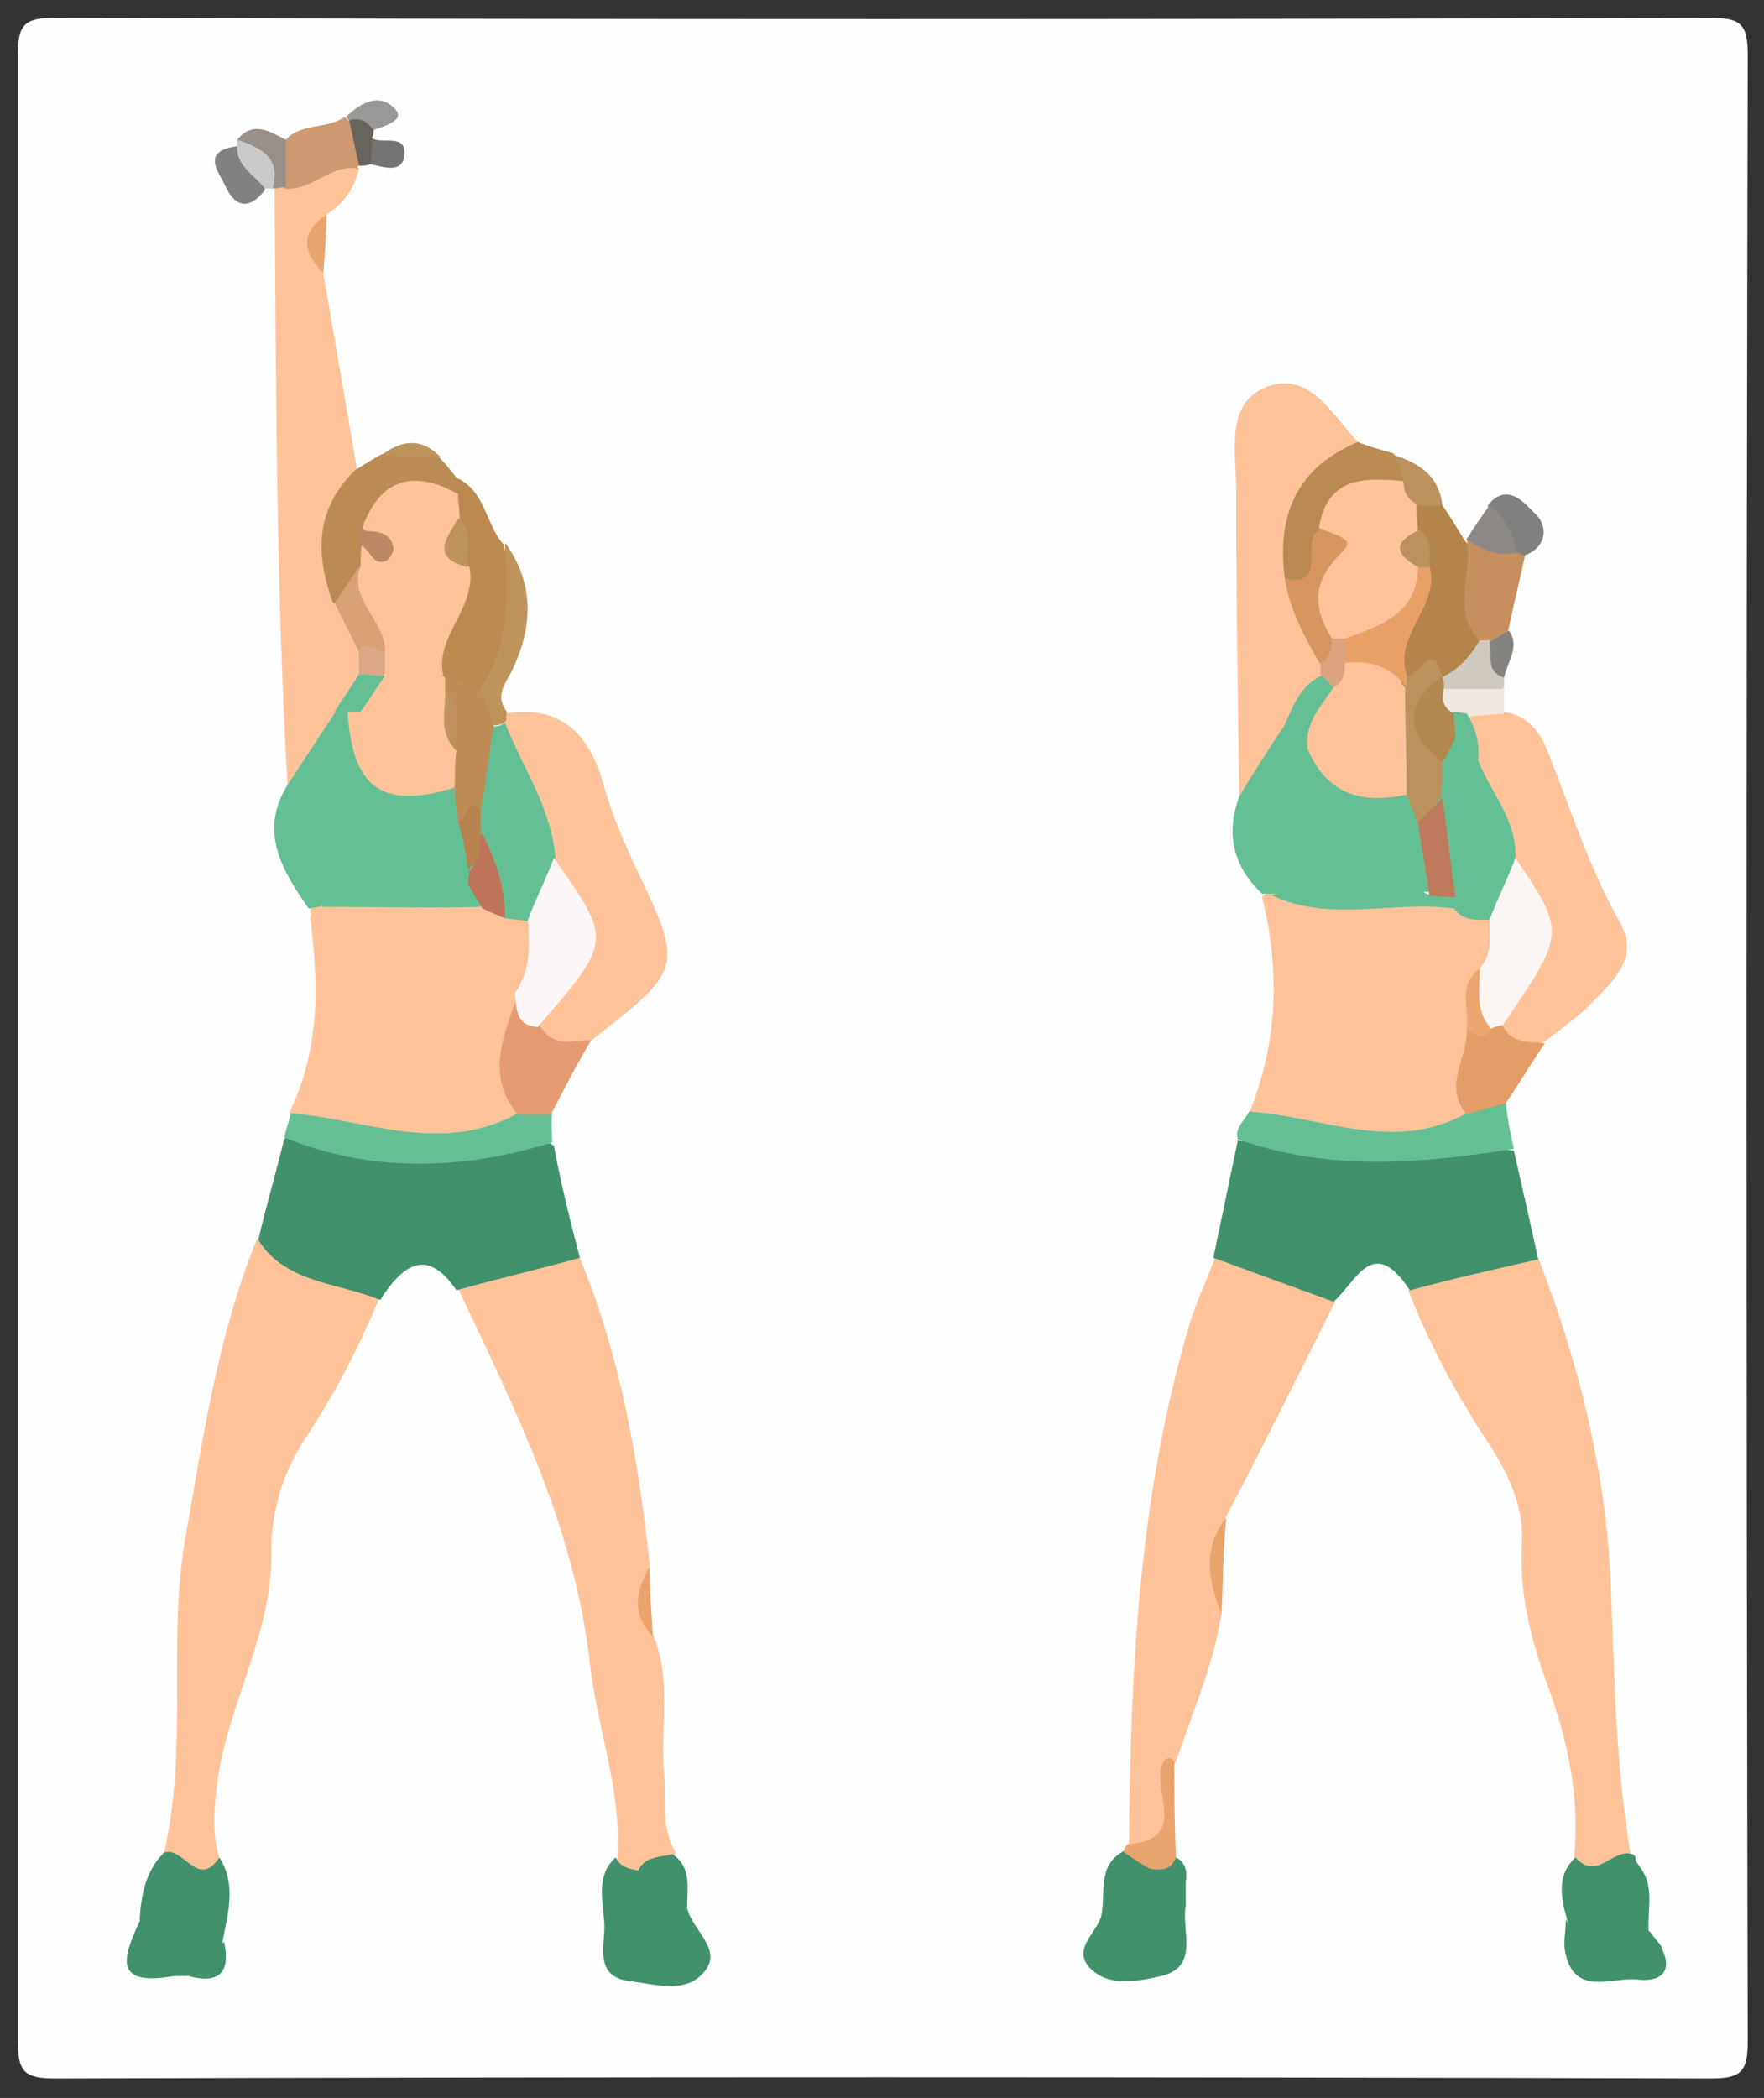 <?xml version="1.0" encoding="utf-8"?>
<!-- Generator: Adobe Illustrator 24.2.1, SVG Export Plug-In . SVG Version: 6.00 Build 0)  -->
<svg version="1.1" id="Calque_1" xmlns="http://www.w3.org/2000/svg" xmlns:xlink="http://www.w3.org/1999/xlink" x="0px" y="0px"
	 viewBox="0 0 108.6 129.1" style="enable-background:new 0 0 108.6 129.1;" xml:space="preserve">
<rect x="0" y="0" width="108.6" height="129.1" fill="#333333" stroke="none"/>
<style type="text/css">
	.st0{fill:#FEFEFE;}
	.st1{fill:#FFC299;}
	.st2{fill:#40916C;}
	.st3{fill:#65BF95;}
	.st4{fill:#BC894F;}
	.st5{fill:#B3854B;}
	.st6{fill:#BA8C53;}
	.st7{fill:#B98A51;}
	.st8{fill:#E69A71;}
	.st9{fill:#E59D68;}
	.st10{fill:#C78F5E;}
	.st11{fill:#CE9970;}
	.st12{fill:#BE935C;}
	.st13{fill:#E9A36D;}
	.st14{fill:#80807F;}
	.st15{fill:#8C8885;}
	.st16{fill:#CFC9C0;}
	.st17{fill:#F0E6E0;}
	.st18{fill:#BB925C;}
	.st19{fill:#818180;}
	.st20{fill:#99908A;}
	.st21{fill:#E9A26A;}
	.st22{fill:#C9C9C9;}
	.st23{fill:#EAA36B;}
	.st24{fill:#989897;}
	.st25{fill:#858380;}
	.st26{fill:#E9A36C;}
	.st27{fill:#747473;}
	.st28{fill:#69635E;}
	.st29{fill:#FBF6F4;}
	.st30{fill:#EBA56F;}
	.st31{fill:#FCF7F6;}
	.st32{fill:#BF7359;}
	.st33{fill:#D8A073;}
	.st34{fill:#DBA887;}
	.st35{fill:#D6965D;}
	.st36{fill:#DCA37E;}
	.st37{fill:#BF8C55;}
	.st38{fill:#B6834F;}
	.st39{fill:#BF7A5B;}
	.st40{fill:#E9A066;}
	.st41{fill:#BB8A64;}
	.st42{fill:#B3874D;}
</style>
<g>
	<path class="st0" d="M1.1,64.5c0-20.4,0-40.7,0-61.1c0-1.9,0.4-2.3,2.3-2.3c34,0.1,67.9,0.1,101.9,0c1.9,0,2.3,0.4,2.3,2.3
		c-0.1,40.7-0.1,81.4,0,122.2c0,1.9-0.4,2.3-2.3,2.3c-34-0.1-67.9-0.1-101.9,0c-1.9,0-2.3-0.4-2.3-2.3C1.1,105.2,1.1,84.8,1.1,64.5z
		"/>
	<path class="st1" d="M94.7,77.4c2.6,6.7,4.3,13.7,4.5,20.9c0.2,5.3,0.3,10.6,1.2,15.9c-1.9,1.8-2.3,1.9-3.5,0.2
		c0.4-3.8-0.4-7.4-1.7-10.9c-1-2.8-1.7-5.6-1.5-8.7c0.1-2.4-1.1-4.6-2.4-6.5c-1.8-2.8-3.4-5.8-4.6-8.9
		C89.1,77.4,91.7,76.3,94.7,77.4z"/>
	<path class="st1" d="M10.1,114c1.5-6.4,0.2-12.9,1.3-19.3c1.1-6.2,2-12.5,4.4-18.4c2.6,1.1,5.5,1.5,7.5,3.7
		c-1.2,2.9-2.6,5.6-4.3,8.2c-1.5,2.2-2.3,4.6-2.3,7.3c0.1,4.9-2.6,9.2-3.3,14c-0.2,1.6-0.4,3.2,0.1,4.8
		C12.1,117.7,11.2,114.9,10.1,114z"/>
	<path class="st1" d="M35.7,77.4c2.5,6.1,3.6,12.4,4.3,18.9c-0.3,1.5-0.7,2.9,0.2,4.3c1.2,2.8,0.4,5.8,0.7,8.7
		c0.1,1.6-0.2,3.2,0.7,4.7c-0.4,1.1-1.3,1.2-2.3,1.5c-0.7-0.1-1.7,0.1-1.3-1.2c0.3-4.2-1.3-8.1-1.7-12.1c-1-8.4-4.6-15.5-8.1-22.9
		C30.1,77,32.7,76.5,35.7,77.4z"/>
	<path class="st1" d="M75.2,99.3c-0.5,3.2-1.8,6.1-2.8,9.1c-0.9,1.2-0.3,2.5-0.4,3.8c-0.2,1.8-0.9,2.4-2.5,1.4
		c0.1-10.8,0.6-21.5,3.7-32c0.4-1.4,1.1-2.8,1.6-4.2c3.1-0.7,5.5,0.4,7.4,2.7c-2.2,4.4-4.4,8.8-6.7,13.2
		C74.4,95.3,74.9,97.3,75.2,99.3z"/>
	<path class="st1" d="M76.9,68.5c1.8-4.4,1.9-8.8,0.8-13.3c0.3-0.3,0.7-0.4,1.1-0.4c3.4,0.3,6.9-0.3,10.4,0.4c1,0.3,2,0.6,2.8,1.3
		c0.8,1.1,0.6,2.2,0.1,3.4c-0.8,1.1-0.8,2.4-0.8,3.7c-0.4,1.9-0.2,3.8-0.7,5.7C85.8,71.9,81.3,70.9,76.9,68.5z"/>
	<path class="st1" d="M17.8,68.5c2-4.1,1.8-8.3,1.3-12.6c0.3-0.3,0.6-0.6,1-0.8c2.9-0.6,5.9-0.3,8.9-0.2c0.8,0.1,1.6,0.4,2.4,0.7
		c0.6,0.2,1.1,0.5,1.5,1c0.8,1.5,0.5,3-0.2,4.5c-1.4,2.5-0.3,5.3-1,8C27,72.1,22.4,70.9,17.8,68.5z"/>
	<path class="st1" d="M17.8,69c2-4.1,1.8-8.3,1.3-12.6c0.3-0.3,0.6-0.6,1-0.8c2.9-0.6,5.9-0.3,8.9-0.2c0.8,0.1,1.6,0.4,2.4,0.7
		c0.6,0.2,1.1,0.5,1.5,1c0.8,1.5,0.5,3-0.2,4.5c-1.4,2.5-0.3,5.3-1,8C27,72.5,22.4,71.3,17.8,69z"/>
	<path class="st2" d="M82.1,80.1c-2.5-0.9-4.9-1.8-7.4-2.7c0.5-2.4,1-4.8,1.5-7.2c5.7,0.3,11.4,0.1,17,0.6c0.5,2.2,1,4.4,1.5,6.7
		c-2.7,0.6-5.3,1.2-7.9,1.9C84.5,75.9,83.5,78.9,82.1,80.1z"/>
	<path class="st2" d="M35.7,77.4c-2.5,0.7-5.1,1.3-7.6,2c-1.9-2.8-3.4-1.4-4.7,0.6c-2.6-1.1-5.8-1-7.5-3.7c0.5-2.1,1.1-4.2,1.6-6.2
		c0.6-0.5,1.4-0.6,2.1-0.3c4,1.2,7.9,1.6,12,0.3c0.8-0.3,1.7-0.1,2.5,0.4C34.5,72.7,35.1,75.1,35.7,77.4z"/>
	<path class="st1" d="M22.1,10.4c-0.3,1.2-0.9,2.1-2,2.8c-1.1,1.1-1,2.4-0.2,3.6c0.7,4.1,1.4,8.1,2.1,12.2c-0.2,2.5-2,5-0.5,7.7
		c0.3,1.2,0.7,2.3,1.1,3.4c0.1,0.5,0.2,1,0.1,1.6c-0.2,1.1-0.9,1.9-1.4,2.8C20,45.6,20,48,17.7,48.3C17,36.1,17,23.9,16.9,11.7
		c0.2-0.3,0.5-0.6,0.8-0.8C19.1,10.5,20.4,8.8,22.1,10.4z"/>
	<path class="st1" d="M76.3,49c-0.1-6.3-0.2-12.6-0.2-18.9c0-2.3-0.7-5.3,1.9-6.3c2.6-1,4,1.7,5.6,3.4c-1.6,2.5-4.5,4.4-3.6,8
		c0.1,1.9,1.3,3.5,1.6,5.3c0.1,0.3,0,0.7,0,1c-0.5,1.2-1.4,2.3-1.9,3.5C78.5,46.3,78.4,48.5,76.3,49z"/>
	<path class="st1" d="M31.1,43.9c3.3-0.5,5.1,1.1,6,4.2c0.5,1.8,1.2,3.5,2,5.2c3,6.3,3,6.3-2.8,10.8c-1.5,1.1-2.8,1.5-3.3-1
		c0-0.3,0-0.5,0.2-0.7c3-3.1,2.5-6.3,0.3-9.6c-0.7-2.7-2.4-5.1-2.7-7.9C30.8,44.5,30.9,44.2,31.1,43.9z"/>
	<path class="st1" d="M92.5,43.8c1.8,0.2,2.5,1.6,3,3c1.3,3.3,2.4,6.7,4.2,9.9c1.2,2.1-0.2,3.5-1.5,4.8c-0.9,1-2.1,1.8-3.1,2.6
		c-0.9,0.3-1.8,0.7-2.6-0.1c-0.6-1-0.4-2.1,0.3-2.7c3.1-2.9,1.6-5.7,0-8.5c-0.6-2.1-1.8-3.9-2.4-6c-0.2-1.1-0.7-2.2,0.1-3.3
		C91.2,43.2,91.9,43.3,92.5,43.8z"/>
	<path class="st3" d="M17.7,48.3c1-1.5,1.9-2.9,2.9-4.4c0.3-0.3,0.6-0.3,0.9-0.1c0.9,3.5,3.6,4.5,6.8,4.6c0.5,0.6,0.6,1.3,0.7,2
		c0.1,1.1,0.6,2.2,0.3,3.3c-0.1,0.4-0.3,0.7-0.6,0.9c-2.9,0.7-6.2-0.7-9,1.2c-0.3,0-0.5,0.1-0.7,0.1C17.4,53.6,15.9,51.2,17.7,48.3z
		"/>
	<path class="st3" d="M76.3,49c0.9-1.5,1.8-2.9,2.8-4.4c1.1-0.4,1.5,0.6,2.1,1.2c1.3,2.3,3.7,2.2,5.8,2.8c0.7,0.4,1,1.1,1.2,1.8
		c0.1,1.5,1,3,0.1,4.5c-3.3-0.1-6.7-0.1-10,0.1H78l-0.3,0C76,53.4,75.4,51.4,76.3,49z"/>
	<path class="st3" d="M93.2,70.7c-5.7,0.9-11.4,1.4-17-0.6c-0.2-0.7,0.4-1.1,0.7-1.7c4.5,0.3,8.9,2.6,13.4,0.1
		c0.7-0.7,1.3-1.4,2.4-0.7C92.8,68.9,93,69.8,93.2,70.7z"/>
	<path class="st3" d="M34,70.3C28.5,72,22.9,72.2,17.5,70c0.1-0.5,0.3-1,0.4-1.5c4.7,0.4,9.3,2.6,14,0c0.7-0.6,1.4-0.6,2.1,0
		C33.9,69.2,34,69.7,34,70.3z"/>
	<path class="st4" d="M28.1,29.4c1.8,0.8,1.8,2.9,2.9,4.1c0.8,3,1.3,5.9-0.9,8.6c-0.9,1-1.8,0.5-2.7,0c-0.3-0.2-0.5-0.5-0.7-0.9
		c-0.8-2.3,1.3-4.1,1.1-6.2c0-1-0.1-2.1-0.4-3.1c-0.1-0.5-0.1-1.1,0-1.6C27.6,29.9,27.9,29.6,28.1,29.4z"/>
	<path class="st2" d="M10.1,114c1.2-0.4,2.1,2.3,3.4,0.3c1.1,1.7,0.5,3.5,0.2,5.2c-0.6,0.9-1.1,1.8-2.2,2.1c-0.3,0-0.6,0-0.9,0
		c-1-0.5-3-0.2-1.8-2.3c0.1-0.2,0.6,0.2,0.6-0.3c0-0.5,0.2,0.2-0.3,0c-0.3-0.2-0.4-0.6-0.5-0.9C8.7,116.5,9,115.1,10.1,114z"/>
	<path class="st5" d="M88.8,31.1c0.5,0.7,0.9,1.4,1.4,2.2c1.6,1.7,0.4,4,1.3,5.9c-0.1,1.4-0.9,2.3-2.2,2.6c-1-0.5-2.3,0.7-3.2-0.6
		c-0.9-2.2,1.3-3.9,1-6.1c0-0.9-0.2-1.8-0.3-2.7c0-0.6,0.1-1.1,0.5-1.5C87.8,30.6,88.3,30.7,88.8,31.1z"/>
	<path class="st2" d="M97,114.3c1.3,1.5,2.3-0.6,3.5-0.2c0.2,0.1,0.2,0.2,0.2,0.4c0.8,1.1,0.5,2.3,0.2,3.5c0,0.3-0.7,0.2-0.3,0.7
		c0.3-0.1,0.7-0.1,1,0.2c0.2,0.3,0.5,0.6,0.7,0.9c-0.4,2.4-2.3,1.7-3.7,1.6c-2.1,0-1.8-1.9-2.1-3.2C96.1,116.8,95.8,115.4,97,114.3z
		"/>
	<path class="st6" d="M28.1,29.4c0,0.3-0.1,0.7-0.1,1c-1.7,0.6-4.1-0.4-4.9,2.2c0,0.3-0.1,0.7-0.2,1c-0.1,0.5-0.2,1-0.4,1.5
		c-0.5,0.8-0.4,2.2-2,2c-1.1-3-1.1-5.8,1.4-8.2c0.5-0.3,1-0.6,1.5-0.9c1.2-0.5,2.4-0.6,3.6,0.1C27.4,28.5,27.8,29,28.1,29.4z"/>
	<path class="st7" d="M79.1,35.6c-0.5-3.9,0.7-6.8,4.5-8.4c0.7,0.3,1.5,0.5,2.2,0.7c0.3,0.6,1.2,0.9,0.8,1.8
		c-1.5,1.1-4.1,0.8-4.6,3.3c-0.3,0.8-0.5,1.6-0.9,2.4C80.6,36.6,79.8,36.8,79.1,35.6z"/>
	<path class="st8" d="M33.9,68.6c-0.7,0-1.4,0-2,0c-2.1-2.5-0.8-5,0-7.5c0.8,0.5,1,1.4,1.4,2.1c0.8,1.3,2,0.8,3.1,0.8
		C35.5,65.5,34.7,67.1,33.9,68.6z"/>
	<path class="st2" d="M73,115.8c0,0.5,0,1,0,1.5c-0.8,0.9,0,2.2-0.7,3.2c-1,1.4-2.5,1.1-3.8,0.8c-1.8-0.4-0.8-1.6-0.5-2.6
		c0.3-1.3,0.2-2.8,1.3-3.8c0.3-0.2,0.7-0.3,1-0.3C71.3,114.9,72.1,115.4,73,115.8z"/>
	<path class="st2" d="M37.9,114.3c0.3,0.6,0.8,0.7,1.4,0.8c0.5,1.5-1.5,2.5-0.9,4c0.3,0.5,0.9,0.8,1.5,1.2c-0.6-0.5-1.3-0.7-1.5-1.3
		c0.6-2.1,2.3-1.7,3.9-1.6c0.3,1.4,2.3,2.6,1,4c-1.1,1.3-3,0.7-4.6,0.5c-2.2-0.3-1.4-2.3-1.5-3.6C37.1,116.8,36.7,115.4,37.9,114.3z
		"/>
	<path class="st9" d="M92.7,67.9c-0.8,0.2-1.6,0.4-2.4,0.7c-1.5-1.8,0.1-3.5,0-5.3c0.4-0.3,0.8-0.4,1.3-0.4c0.3,0,0.6,0,0.9,0.2
		c0.5,1.1,1.6,1,2.6,1.1C94.3,65.4,93.5,66.7,92.7,67.9z"/>
	<path class="st10" d="M91.1,39.4c-1.8-1.8-0.4-4.1-0.8-6.2l0-0.1c1-0.3,2,0,2.9,0.3c0.3,0.2,0.5,0.4,0.7,0.7c-0.3,1.5-0.7,3-1,4.5
		c-0.1,0.5-0.4,0.9-0.9,1C91.6,39.8,91.3,39.7,91.1,39.4z"/>
	<path class="st2" d="M70.8,115c-2.8,0.7-2.1,3.3-2.7,5.1c-0.2,0.7,0.7,0.9,1.3,0.9c1,0.1,2-0.1,2.6-1.1c0.5-0.8,0-2,1-2.7
		c-0.3,1.6,0.9,3.8-1.5,4.4c-1.4,0.3-3.1,0.7-4.3-0.4c-1.3-1.2,0.3-2.2,0.6-3.3c0.3-1.4-0.3-3.1,1.4-4C69.9,114,70.9,113.7,70.8,115
		z"/>
	<path class="st2" d="M38,119.5c-0.3-1.7-0.4-3.3,1.3-4.4c0.4-0.9,1.4-0.8,2.1-1c1.2,0.8,0.9,2.1,0.9,3.3c-0.9,1.4-2.7,0.5-3.7,1.5
		C38.9,119.4,38.6,119.6,38,119.5z"/>
	<path class="st11" d="M22.1,10.4c-1.7-0.4-2.9,1.4-4.6,1.2c-0.8-1-0.8-2,0-2.9c1-1.2,2.6-0.7,3.7-1.5c0.1,0.1,0.3,0.2,0.4,0.3
		c0.4,0.9,1.3,1.7,0.4,2.8L22.1,10.4z"/>
	<path class="st12" d="M29.6,42.3c1.9-2.7,1.5-5.8,1.5-8.9c1.8,2.5,1.7,5.1,0.5,7.7c-0.4,0.9-1.2,1.6-0.4,2.7c0,0.2-0.1,0.4,0,0.5
		c-0.3,0.3-0.6,0.4-1,0.3C29.3,44,28.8,43.3,29.6,42.3z"/>
	<path class="st2" d="M96.4,118.1c1.8,3.4,2.7,3.7,5.8,1.6c1,1.8-0.2,2.3-1.5,2.1c-1.5-0.1-3.7,1-4.3-1.5
		C96.2,119.6,96.4,118.9,96.4,118.1z"/>
	<path class="st13" d="M70.8,115c-0.6-0.3-1.1-0.7-1.6-1c0-0.2,0.1-0.4,0.2-0.5c4.1-0.3,1.2-3.6,2.3-5.2c0.1-0.1,0.2-0.1,0.3-0.1
		c0.1,0,0.2,0.1,0.3,0.2c0,2,0,4,0.1,5.9C72.3,115.5,71.7,115.6,70.8,115L70.8,115z"/>
	<path class="st14" d="M93.8,34.2c-0.2-0.1-0.3-0.2-0.5-0.2c-1.1-0.7-1.6-1.7-1.7-2.9c1.2-1.5,2.3-0.1,2.9,0.5
		C95.3,32.3,95.3,33.7,93.8,34.2z"/>
	<path class="st15" d="M91.7,31.1c1,0.7,1.4,1.8,1.7,2.9c-1.2,0.3-2.2-0.2-3.1-0.8C90.7,32.5,91.2,31.8,91.7,31.1z"/>
	<path class="st16" d="M91.1,39.4c0.2,0,0.4,0,0.6,0c1,0.5,0.3,1.6,0.9,2.2c0,0.2,0,0.5,0,0.7c-0.9,0.8-2,0.8-3.1,0.5
		c-0.3-0.2-0.6-0.4-0.8-0.7c0.1-0.2,0.2-0.3,0.2-0.5C89.8,41.2,90.5,40.4,91.1,39.4z"/>
	<path class="st17" d="M89,42.4c1.2,0,2.4,0,3.6,0c0,0.5,0,1,0,1.5c-0.7,0.1-1.4,0.1-2.2,0.2c-0.3,0.2-0.7,0.3-1.1,0.2
		C88.5,43.7,88.1,43.1,89,42.4z"/>
	<path class="st18" d="M86.5,29.7c-0.2-0.6-0.4-1.2-0.7-1.7c1.6,0.5,2.8,1.3,3,3.1c-0.5,0-1,0-1.6,0C86.1,31.1,86.1,30.5,86.5,29.7z
		"/>
	<path class="st2" d="M8.7,118c0.2,0.2,0.4,0.5,0.6,0.7c0.3,0.2,0.3,0.3,0.3,0.5c-0.1,0.2-0.2,0.3-0.3,0.3c-0.9,1.6,1.3,1.2,1.4,2.1
		C6.7,122.3,7.7,120.2,8.7,118z"/>
	<path class="st19" d="M16.3,11.7c-0.9,1.2-1.8,1.1-2.4-0.2c-0.4-0.9-1.6-2.2,0.7-2.5C15.6,9.6,16.5,10.3,16.3,11.7z"/>
	<path class="st20" d="M17.6,8.6c0,1,0,2,0,2.9c-0.2,0-0.5,0.1-0.7,0.1l-0.1,0c-0.4-1.2-1.5-2-2.2-3C15.6,7.4,16.6,8.1,17.6,8.6z"/>
	<path class="st21" d="M75.2,99.3c-0.8-2-1.2-4,0.3-5.9C75.3,95.3,75.3,97.3,75.2,99.3z"/>
	<path class="st22" d="M14.6,8.6c1.5,0.5,2.7,1.1,2.2,3c-0.1,0-0.3,0-0.5,0c-0.7-0.9-1.8-1.4-1.7-2.7L14.6,8.6z"/>
	<path class="st2" d="M101.5,118.8c-0.5,0.2-1,0.5-1.5,0.7c-0.4-0.5-0.5-1,0-1.4c1.2-1,0.6-2.3,0.6-3.6
		C102,115.8,101.4,117.3,101.5,118.8z"/>
	<path class="st23" d="M40.2,100.7c-1.4-1.4-1-2.9-0.2-4.3C40,97.8,40.1,99.3,40.2,100.7z"/>
	<path class="st24" d="M21.3,7.2c1-1,2.2-1.5,3.1-0.4c0.5,0.6-0.8,1-1.4,1.2c-0.5-0.1-1-0.3-1.5-0.6L21.3,7.2z"/>
	<path class="st25" d="M92.6,41.7c-1.2-0.4-0.7-1.4-0.9-2.2c0.4-0.2,0.8-0.5,1.2-0.7C93.6,39.8,92.8,40.7,92.6,41.7z"/>
	<path class="st26" d="M19.9,16.8c-1.3-1.3-1.4-2.5,0.2-3.6C20.1,14.4,20,15.6,19.9,16.8z"/>
	<path class="st27" d="M22.9,8.5c0.6,0.4,2.1-0.3,2,1c-0.1,1.2-1.2,0.8-2.1,0.6C22.4,9.6,22.4,9,22.9,8.5z"/>
	<path class="st28" d="M22.9,8.5c0,0.5,0,1.1-0.1,1.6c-0.2,0.1-0.5,0.1-0.7,0.1c-0.2-0.9-0.4-1.9-0.6-2.8C22.2,7.2,22.6,7.5,23,8
		C23,8.2,23,8.3,22.9,8.5z"/>
	<path class="st2" d="M70.8,115c0.7,0.1,1.3,0.1,1.6-0.7c0.6,0.3,0.7,0.9,0.6,1.5C72,116.2,70.9,117,70.8,115z"/>
	<path class="st2" d="M11.6,121.6c0.5-0.9,1.3-1.6,2.2-2.1C14.2,121.4,13.5,122.1,11.6,121.6z"/>
	<path class="st12" d="M27.1,28.1c-1.2,0-2.4,0-3.6-0.1C24.7,27.1,25.9,26.9,27.1,28.1z"/>
	<path class="st3" d="M91,46.8c0.8,2,2.4,3.7,2.3,6c0.3,1.6-0.2,2.9-1.6,3.8c-0.8,0-1.6,0.1-2.2-0.7c-0.3-0.3-0.4-0.6-0.6-1
		c0-1.9-1-3.7-0.9-5.6c-0.1-0.8-0.1-1.5,0.2-2.2c0.2-0.7,0.6-1.4,1.2-1.8C90.8,44.8,90.4,46.4,91,46.8z"/>
	<path class="st29" d="M91.7,56.6c0.5-1.3,1.1-2.5,1.6-3.8c3.1,4.6,3.1,4.6-0.8,10.3c-0.2,0-0.5,0.1-0.7,0.2c-1.6-1-1.4-2.3-0.7-3.7
		C91.9,58.7,91.7,57.6,91.7,56.6z"/>
	<path class="st3" d="M89.5,55.2c0,0.2,0,0.5,0,0.7c-3.7-0.5-7.6,0.9-11.2-0.8c3.2-1.4,6.5-1.9,9.7,0C88.5,54.6,89,54.6,89.5,55.2z"
		/>
	<path class="st30" d="M91.1,59.6c0,1.3-0.3,2.6,0.7,3.7c-0.4,0.9-1,0.2-1.5,0.1C90.5,62.1,89.7,60.6,91.1,59.6z"/>
	<path class="st3" d="M30.4,44.7c0.3,0,0.5-0.1,0.7-0.2c1.1,2.8,2.9,5.3,3.1,8.4c0.7,1.8-0.2,2.9-1.6,3.8c-0.5-0.1-1-0.1-1.5-0.2
		c-1.3-1.4-1.3-3.3-1.9-4.9C29,51,28.9,50.5,29,50C29.3,48.2,28.6,46.1,30.4,44.7z"/>
	<path class="st31" d="M32.5,56.6c0.5-1.3,1.1-2.5,1.6-3.8c3.6,5.1,3.6,5.1-1,10.4c-1.4-0.1-1.3-1.2-1.4-2.1
		C32.7,59.7,32.6,58.2,32.5,56.6z"/>
	<path class="st3" d="M19.8,55.8c2.5-3.5,5.8-1.8,8.9-1.5c0.8,0.3,1.2,0.7,0.9,1.5C26.4,55.9,23.1,55.8,19.8,55.8z"/>
	<path class="st32" d="M29.7,55.9c-0.3-0.5-0.6-1-0.9-1.5c0-0.3,0.1-0.5,0.1-0.8c0.7-0.6-0.1-1.7,0.8-2.3c0.8,1.6,1.4,3.3,1.4,5.2
		C30.6,56.3,30.1,56.1,29.7,55.9z"/>
	<path class="st33" d="M20.6,37.1c0.5-0.7,1-1.5,1.5-2.2c1,1.7,2.3,3.1,2.2,5.2c-0.7,0.7-1.5,0.2-2.2,0
		C21.6,39.1,21.1,38.1,20.6,37.1z"/>
	<path class="st3" d="M21.4,43.8c-0.3,0-0.5,0-0.8,0c0.5-0.8,1-1.5,1.5-2.3c0.5-0.4,1-0.4,1.5-0.1c0.6,1.3-0.3,1.9-1.2,2.6
		C22,44.2,21.7,44.1,21.4,43.8z"/>
	<path class="st34" d="M23.6,41.6c-0.5,0-1-0.1-1.5-0.1c0-0.5,0-1,0-1.4c0.5-0.8,1-0.1,1.5,0C24,40.6,24,41.1,23.6,41.6z"/>
	<path class="st35" d="M79.1,35.6c2.8,0.6,0.8-2.5,2.2-3c2-0.9,3.1-0.4,2.2,1.8c-0.7,1.7-1.2,3.2-0.9,5c-0.1,0.8-0.1,1.7-1.3,1.5
		C80.3,39.2,79.4,37.5,79.1,35.6z"/>
	<path class="st3" d="M80.5,46.1c-0.5-0.5-0.9-1-1.4-1.5c0.5-1.2,1-2.4,2.2-3c0.7-0.2,1,0.2,1.1,0.8C82.2,43.8,81.7,45.1,80.5,46.1z
		"/>
	<path class="st36" d="M82.1,42.3c-0.3-0.3-0.5-0.5-0.8-0.8c0-0.2,0-0.5,0-0.7c0.6-0.3,0.7-0.9,0.7-1.5c0.3-0.2,0.7-0.2,1,0.1
		c0.3,0.5,0.4,1,0.4,1.6C83.3,41.7,83.1,42.5,82.1,42.3z"/>
	<path class="st3" d="M91,46.8c-0.5-0.5-0.9-1-1.4-1.5c-0.5-0.5-0.5-0.9-0.1-1.5c0.3,0,0.5,0.1,0.8,0.1C90.9,44.9,91.1,45.8,91,46.8
		z"/>
	<path class="st1" d="M21.4,43.8c0.2,0,0.5,0,0.7,0c1.8-0.5,2.1-4.5,5.1-2.2l0.1,0c0.2,0.3,0.5,0.6,0.6,0.9c0.4,1.3,0.4,2.6,0.7,3.9
		c0.1,0.8,0,1.5-0.7,2.1C23.5,49.8,21.7,48.5,21.4,43.8z"/>
	<path class="st37" d="M27.4,42.4c0-0.3,0-0.5,0-0.8c0.7,0.3,1.5,0.5,2.2,0.8c0.3,0.8,0.5,1.5,0.8,2.3c-0.3,1.7-0.5,3.5-0.8,5.2
		c-0.6,0-0.6,1.1-1.4,0.7c-0.1-0.7-0.2-1.4-0.2-2.1c0-0.8,0-1.6,0.1-2.3C27.2,45,28.2,43.5,27.4,42.4z"/>
	<path class="st38" d="M28.2,50.5c0.6,0.1,0.4-1.6,1.4-0.7c0,0.5,0,0.9,0,1.4c-0.1,0.8,0.1,1.7-0.8,2.3
		C28.7,52.5,28.5,51.5,28.2,50.5z"/>
	<path class="st1" d="M82.1,42.3c0.6-0.3,0.7-0.9,0.7-1.5c2-1.5,3-0.1,4,1.3c0.7,2.3,1.8,4.6-0.2,6.8c-2.7,0.6-4.9,0-6.1-2.8
		C80.3,44.5,81.3,43.5,82.1,42.3z"/>
	<path class="st18" d="M86.6,48.9c0-2.2-0.1-4.4-0.1-6.6c-0.2-0.2-0.3-0.3-0.2-0.5c0.1-0.2,0.2-0.2,0.2-0.2c0.8,0.3,1.7-2.5,2.3,0.1
		v-0.1c-1.6,1.7-0.2,3.5,0,5.3c0,0.7,0,1.5-0.1,2.2c-0.7,0.3,0,1.9-1.5,1.5C87.1,50,86.8,49.5,86.6,48.9z"/>
	<path class="st39" d="M87.3,50.6c0.5-0.5,1-1,1.5-1.5c0.3,2,0.5,4,0.8,6.1c-0.5,0-1,0-1.6-0.1C87.8,53.6,87.5,52.1,87.3,50.6z"/>
	<path class="st1" d="M27.3,41.6c-2.4-0.9-3.1,2.2-5.1,2.2c0.5-0.7,1-1.5,1.5-2.2c0-0.5,0-1,0-1.5c0.1-1.9-2.3-3.1-1.5-5.3
		c0-0.5,0-1,0.1-1.4c0.8-0.3,0.4-0.6,0-0.9c1.1-3.1,3.2-3.6,5.9-2.1c0,0.5,0.1,1,0.1,1.5c0.2,1-0.4,2.2,0.6,3
		C29.4,37.4,26.7,39.2,27.3,41.6z"/>
	<path class="st12" d="M28.8,34.9c-2.4-0.6-1.2-1.9-0.6-3C29.2,32.7,28.7,33.9,28.8,34.9z"/>
	<path class="st2" d="M9.4,119.5c0-0.3,0-0.5,0-0.8c0.8-0.3,1.5-0.9,2.4-0.5c0.1,0.1,0.3,0.5,0.2,0.6C11.3,120,10.2,119.4,9.4,119.5
		z"/>
	<path class="st1" d="M82.8,39.3c-0.3,0-0.5,0-0.8,0c-1.2-1.9-1.2-3.5,0.5-5.2c0.8-0.8,0.6-0.9-1.3-1.6c0.5-3.2,2.8-3.1,5.2-2.9
		c0,0.6,0.2,1.1,0.8,1.4c0,0.5,0,1,0.1,1.5c-0.3,1,0.1,1.9,0.3,2.8C86.8,38.8,85,40.2,82.8,39.3z"/>
	<path class="st40" d="M82.8,39.3c2.2-0.8,4.5-1.5,4.5-4.5c0.3-0.3,0.5-0.3,0.7,0c0.7,2.5-2.2,4.2-1.4,6.7c0,0.3,0,0.5,0,0.8
		c-0.9-1.2-2.2-1.7-3.7-1.5C82.8,40.3,82.8,39.8,82.8,39.3z"/>
	<path class="st18" d="M88,34.9c-0.2,0-0.5,0-0.7,0c-1.4-0.8-1.6-1.5,0.1-2.3C88.2,33.2,88,34.1,88,34.9z"/>
	<path class="st2" d="M100.1,118.1c0,0.5,0,1,0,1.4c-0.7-0.2-2,0.4-1.8-0.9C98.3,117.8,99.4,118.1,100.1,118.1z"/>
	<path class="st41" d="M22.1,32.6c0.8,0.2,1.8-0.1,2.1,1c0.1,0.3-0.2,0.8-0.4,0.9c-0.9,0.4-1-0.8-1.7-1
		C22.1,33.2,22.1,32.9,22.1,32.6z"/>
	<path class="st2" d="M38,119.5c0.2-0.3,0.4-0.5,0.6-0.8c1.1,0.5,2.1,0.9,4.2,1.8C40.2,121.2,39,120.8,38,119.5z"/>
	<path class="st42" d="M88.8,46.9c-2.3-1.8-2.4-3.5,0-5.3c0.1,0.3,0.1,0.5,0.1,0.8c-0.2,0.7,0,1.2,0.6,1.5c0,0.5,0.1,1,0.1,1.5
		C89.4,45.9,89.1,46.4,88.8,46.9z"/>
	<path class="st12" d="M27.4,42.4c1.2,1.1,0.5,2.5,0.7,3.8C26.9,45,27.5,43.7,27.4,42.4z"/>
</g>
</svg>
